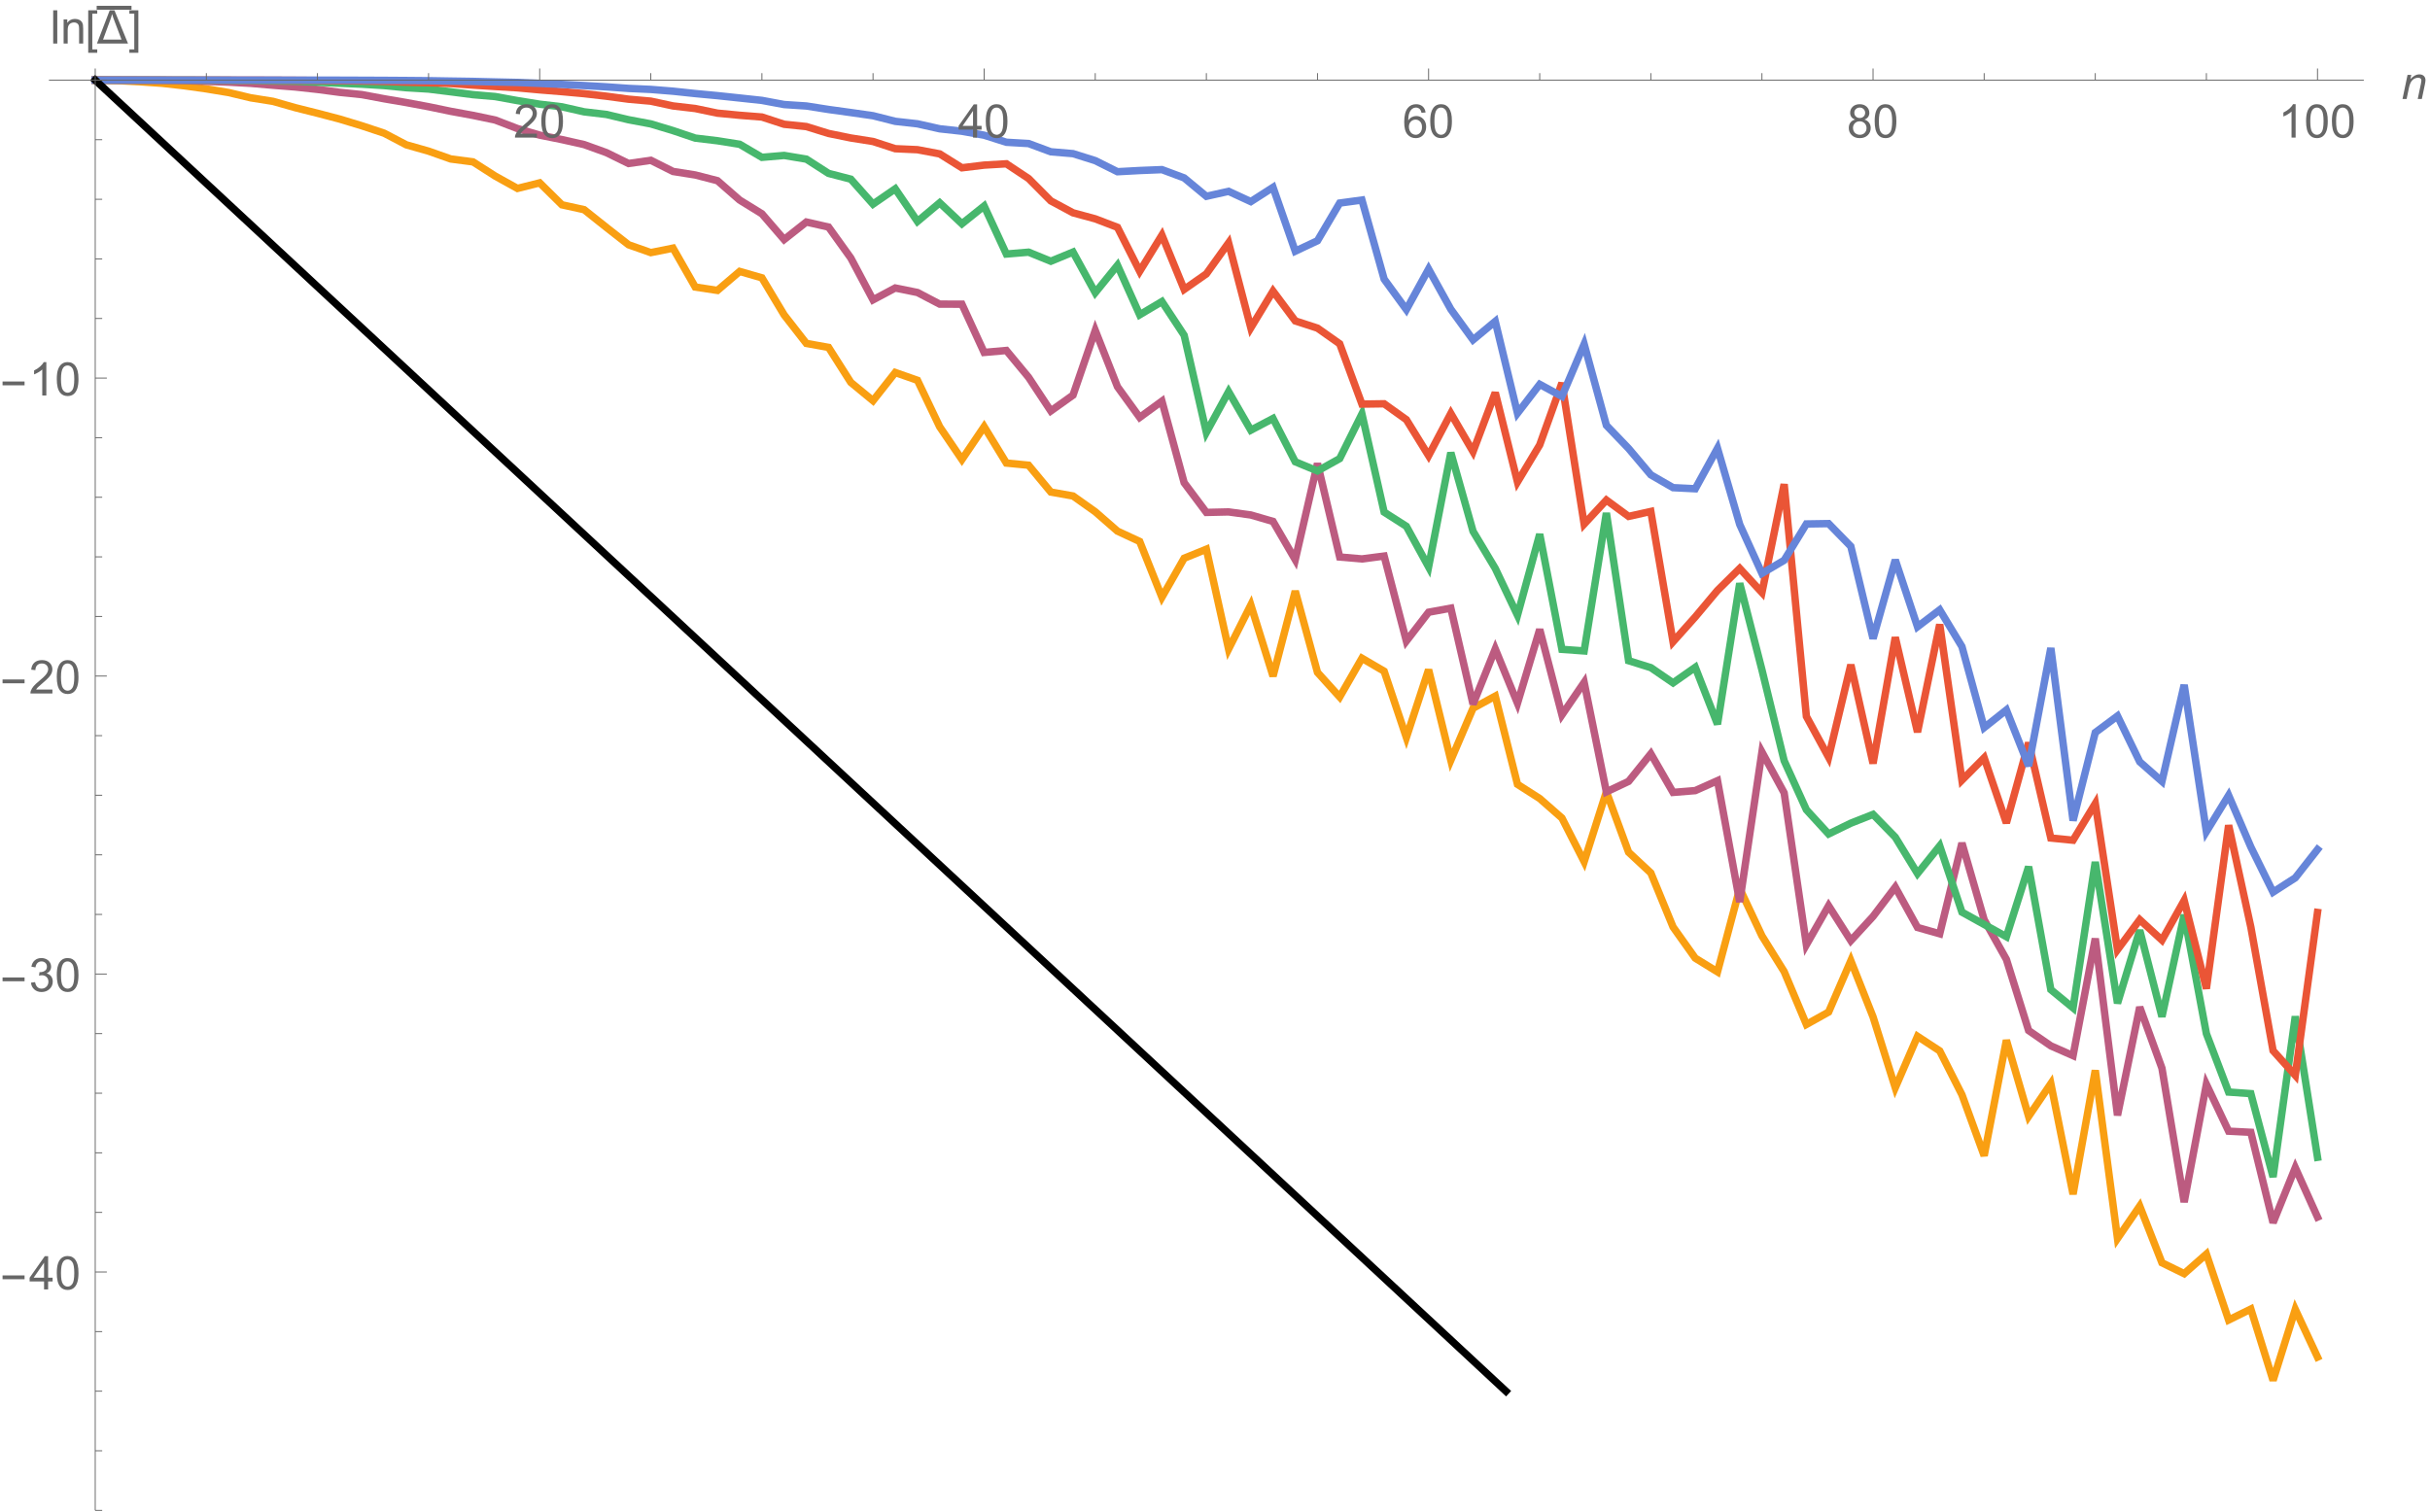 <?xml version="1.0" encoding="UTF-8"?>
<svg xmlns="http://www.w3.org/2000/svg" xmlns:xlink="http://www.w3.org/1999/xlink" width="837pt" height="521pt" viewBox="0 0 837 521" version="1.1">
<defs>
<g>
<symbol overflow="visible" id="glyph0-0">
<path style="stroke:none;" d="M 2 0 L 2 -10 L 10 -10 L 10 0 Z M 2.25 -0.25 L 9.75 -0.25 L 9.75 -9.75 L 2.25 -9.75 Z M 2.25 -0.25 "/>
</symbol>
<symbol overflow="visible" id="glyph0-1">
<path style="stroke:none;" d="M 8.055 -1.352 L 8.055 0 L 0.484 0 C 0.473 -0.336 0.527 -0.66 0.648 -0.977 C 0.84 -1.488 1.148 -1.996 1.574 -2.5 C 1.996 -2.996 2.609 -3.574 3.414 -4.234 C 4.656 -5.254 5.496 -6.062 5.938 -6.66 C 6.371 -7.254 6.59 -7.816 6.594 -8.352 C 6.59 -8.906 6.391 -9.379 5.996 -9.762 C 5.594 -10.145 5.074 -10.336 4.438 -10.336 C 3.758 -10.336 3.219 -10.133 2.812 -9.727 C 2.406 -9.32 2.199 -8.758 2.195 -8.039 L 0.75 -8.188 C 0.848 -9.262 1.219 -10.086 1.867 -10.652 C 2.512 -11.215 3.379 -11.496 4.469 -11.5 C 5.566 -11.496 6.438 -11.191 7.078 -10.586 C 7.719 -9.973 8.039 -9.219 8.039 -8.32 C 8.039 -7.859 7.945 -7.406 7.758 -6.969 C 7.57 -6.523 7.258 -6.059 6.824 -5.57 C 6.387 -5.078 5.664 -4.406 4.656 -3.555 C 3.809 -2.844 3.266 -2.363 3.031 -2.113 C 2.789 -1.859 2.594 -1.605 2.438 -1.352 Z M 8.055 -1.352 "/>
</symbol>
<symbol overflow="visible" id="glyph0-2">
<path style="stroke:none;" d="M 0.664 -5.648 C 0.66 -7 0.801 -8.09 1.082 -8.918 C 1.359 -9.742 1.773 -10.379 2.324 -10.828 C 2.871 -11.273 3.562 -11.496 4.398 -11.5 C 5.012 -11.496 5.551 -11.371 6.016 -11.129 C 6.477 -10.879 6.859 -10.523 7.164 -10.059 C 7.465 -9.59 7.703 -9.023 7.875 -8.355 C 8.047 -7.684 8.133 -6.781 8.133 -5.648 C 8.133 -4.305 7.992 -3.219 7.719 -2.395 C 7.438 -1.566 7.027 -0.93 6.48 -0.48 C 5.93 -0.031 5.234 0.191 4.398 0.195 C 3.293 0.191 2.426 -0.199 1.797 -0.992 C 1.039 -1.941 0.66 -3.496 0.664 -5.648 Z M 2.109 -5.648 C 2.109 -3.766 2.328 -2.512 2.77 -1.895 C 3.207 -1.27 3.75 -0.961 4.398 -0.961 C 5.043 -0.961 5.586 -1.273 6.027 -1.898 C 6.465 -2.523 6.684 -3.773 6.688 -5.648 C 6.684 -7.531 6.465 -8.781 6.027 -9.406 C 5.586 -10.023 5.039 -10.336 4.383 -10.336 C 3.734 -10.336 3.219 -10.062 2.836 -9.516 C 2.352 -8.816 2.109 -7.527 2.109 -5.648 Z M 2.109 -5.648 "/>
</symbol>
<symbol overflow="visible" id="glyph0-3">
<path style="stroke:none;" d="M 5.172 0 L 5.172 -2.742 L 0.203 -2.742 L 0.203 -4.031 L 5.43 -11.453 L 6.578 -11.453 L 6.578 -4.031 L 8.125 -4.031 L 8.125 -2.742 L 6.578 -2.742 L 6.578 0 Z M 5.172 -4.031 L 5.172 -9.195 L 1.586 -4.031 Z M 5.172 -4.031 "/>
</symbol>
<symbol overflow="visible" id="glyph0-4">
<path style="stroke:none;" d="M 7.961 -8.648 L 6.562 -8.539 C 6.438 -9.086 6.258 -9.488 6.031 -9.742 C 5.648 -10.141 5.18 -10.34 4.625 -10.344 C 4.172 -10.34 3.781 -10.215 3.445 -9.969 C 3 -9.641 2.648 -9.172 2.398 -8.555 C 2.141 -7.934 2.008 -7.051 2 -5.906 C 2.336 -6.422 2.75 -6.805 3.242 -7.055 C 3.727 -7.305 4.242 -7.43 4.781 -7.43 C 5.719 -7.43 6.516 -7.082 7.176 -6.395 C 7.832 -5.699 8.16 -4.809 8.164 -3.719 C 8.16 -2.996 8.008 -2.328 7.699 -1.715 C 7.387 -1.094 6.961 -0.621 6.422 -0.297 C 5.879 0.031 5.262 0.191 4.578 0.195 C 3.402 0.191 2.449 -0.234 1.711 -1.098 C 0.969 -1.957 0.598 -3.379 0.602 -5.359 C 0.598 -7.57 1.008 -9.18 1.828 -10.188 C 2.539 -11.059 3.5 -11.496 4.711 -11.5 C 5.609 -11.496 6.348 -11.242 6.926 -10.742 C 7.5 -10.234 7.844 -9.539 7.961 -8.648 Z M 2.219 -3.711 C 2.215 -3.223 2.316 -2.762 2.527 -2.32 C 2.73 -1.875 3.02 -1.535 3.391 -1.309 C 3.758 -1.074 4.145 -0.961 4.555 -0.961 C 5.145 -0.961 5.656 -1.199 6.086 -1.68 C 6.512 -2.156 6.727 -2.809 6.727 -3.633 C 6.727 -4.422 6.516 -5.043 6.094 -5.504 C 5.672 -5.957 5.141 -6.188 4.5 -6.188 C 3.863 -6.188 3.324 -5.957 2.883 -5.504 C 2.438 -5.043 2.215 -4.445 2.219 -3.711 Z M 2.219 -3.711 "/>
</symbol>
<symbol overflow="visible" id="glyph0-5">
<path style="stroke:none;" d="M 2.828 -6.211 C 2.242 -6.422 1.809 -6.727 1.531 -7.125 C 1.246 -7.52 1.105 -7.992 1.109 -8.547 C 1.105 -9.379 1.406 -10.078 2.008 -10.648 C 2.605 -11.211 3.402 -11.496 4.398 -11.5 C 5.395 -11.496 6.199 -11.207 6.812 -10.629 C 7.418 -10.047 7.723 -9.34 7.727 -8.508 C 7.723 -7.977 7.582 -7.512 7.309 -7.121 C 7.027 -6.723 6.605 -6.422 6.039 -6.211 C 6.738 -5.98 7.273 -5.609 7.645 -5.102 C 8.008 -4.59 8.191 -3.98 8.195 -3.273 C 8.191 -2.293 7.844 -1.469 7.156 -0.805 C 6.461 -0.137 5.551 0.191 4.422 0.195 C 3.289 0.191 2.379 -0.141 1.688 -0.809 C 0.992 -1.477 0.645 -2.309 0.648 -3.312 C 0.645 -4.055 0.832 -4.68 1.215 -5.184 C 1.59 -5.684 2.129 -6.027 2.828 -6.211 Z M 2.547 -8.594 C 2.543 -8.051 2.719 -7.609 3.07 -7.266 C 3.418 -6.922 3.871 -6.75 4.43 -6.75 C 4.969 -6.75 5.41 -6.918 5.762 -7.262 C 6.105 -7.598 6.281 -8.016 6.281 -8.516 C 6.281 -9.027 6.102 -9.461 5.746 -9.816 C 5.387 -10.164 4.941 -10.34 4.414 -10.344 C 3.875 -10.34 3.43 -10.168 3.078 -9.828 C 2.719 -9.48 2.543 -9.07 2.547 -8.594 Z M 2.094 -3.305 C 2.09 -2.902 2.188 -2.512 2.379 -2.141 C 2.566 -1.762 2.848 -1.473 3.227 -1.27 C 3.598 -1.062 4 -0.961 4.438 -0.961 C 5.105 -0.961 5.66 -1.176 6.102 -1.609 C 6.535 -2.039 6.754 -2.59 6.758 -3.258 C 6.754 -3.934 6.531 -4.492 6.082 -4.938 C 5.629 -5.379 5.062 -5.602 4.391 -5.602 C 3.727 -5.602 3.18 -5.383 2.746 -4.945 C 2.309 -4.508 2.09 -3.961 2.094 -3.305 Z M 2.094 -3.305 "/>
</symbol>
<symbol overflow="visible" id="glyph0-6">
<path style="stroke:none;" d="M 5.961 0 L 4.555 0 L 4.555 -8.961 C 4.211 -8.633 3.77 -8.312 3.223 -7.992 C 2.672 -7.668 2.176 -7.426 1.742 -7.266 L 1.742 -8.625 C 2.523 -8.992 3.211 -9.438 3.805 -9.969 C 4.391 -10.492 4.809 -11.004 5.055 -11.5 L 5.961 -11.5 Z M 5.961 0 "/>
</symbol>
<symbol overflow="visible" id="glyph0-7">
<path style="stroke:none;" d="M 0.672 -3.023 L 2.078 -3.211 C 2.238 -2.414 2.512 -1.84 2.902 -1.488 C 3.285 -1.137 3.758 -0.961 4.32 -0.961 C 4.977 -0.961 5.535 -1.188 5.996 -1.648 C 6.449 -2.102 6.68 -2.672 6.68 -3.352 C 6.68 -3.996 6.469 -4.527 6.047 -4.949 C 5.625 -5.367 5.086 -5.578 4.438 -5.578 C 4.168 -5.578 3.84 -5.523 3.445 -5.422 L 3.602 -6.656 C 3.691 -6.645 3.766 -6.637 3.828 -6.641 C 4.422 -6.637 4.961 -6.793 5.445 -7.109 C 5.922 -7.418 6.164 -7.902 6.164 -8.555 C 6.164 -9.07 5.988 -9.496 5.641 -9.836 C 5.289 -10.172 4.84 -10.34 4.289 -10.344 C 3.742 -10.34 3.285 -10.168 2.922 -9.828 C 2.555 -9.48 2.32 -8.965 2.219 -8.281 L 0.812 -8.531 C 0.98 -9.473 1.371 -10.203 1.984 -10.723 C 2.59 -11.238 3.348 -11.496 4.258 -11.5 C 4.879 -11.496 5.453 -11.363 5.984 -11.098 C 6.508 -10.828 6.91 -10.461 7.191 -10 C 7.465 -9.535 7.605 -9.043 7.609 -8.523 C 7.605 -8.027 7.473 -7.578 7.211 -7.172 C 6.941 -6.766 6.547 -6.441 6.031 -6.203 C 6.703 -6.043 7.23 -5.719 7.609 -5.23 C 7.98 -4.734 8.168 -4.117 8.172 -3.383 C 8.168 -2.379 7.805 -1.531 7.078 -0.84 C 6.348 -0.145 5.426 0.199 4.312 0.203 C 3.305 0.199 2.469 -0.098 1.809 -0.695 C 1.141 -1.293 0.762 -2.07 0.672 -3.023 Z M 0.672 -3.023 "/>
</symbol>
<symbol overflow="visible" id="glyph0-8">
<path style="stroke:none;" d="M 1.023 0 L 1.023 -11.453 L 2.43 -11.453 L 2.43 0 Z M 1.023 0 "/>
</symbol>
<symbol overflow="visible" id="glyph0-9">
<path style="stroke:none;" d="M 1.055 0 L 1.055 -8.297 L 2.32 -8.297 L 2.32 -7.117 C 2.93 -8.027 3.809 -8.484 4.961 -8.484 C 5.457 -8.484 5.918 -8.395 6.34 -8.215 C 6.758 -8.035 7.07 -7.797 7.281 -7.508 C 7.488 -7.211 7.633 -6.867 7.719 -6.469 C 7.766 -6.207 7.793 -5.75 7.797 -5.102 L 7.797 0 L 6.391 0 L 6.391 -5.047 C 6.387 -5.617 6.332 -6.047 6.227 -6.332 C 6.113 -6.613 5.918 -6.84 5.645 -7.012 C 5.363 -7.18 5.039 -7.266 4.664 -7.266 C 4.062 -7.266 3.543 -7.074 3.113 -6.695 C 2.676 -6.312 2.461 -5.59 2.461 -4.531 L 2.461 0 Z M 1.055 0 "/>
</symbol>
<symbol overflow="visible" id="glyph1-0">
<path style="stroke:none;" d="M 2 0 L 2 -10 L 10 -10 L 10 0 Z M 2.25 -0.25 L 9.75 -0.25 L 9.75 -9.75 L 2.25 -9.75 Z M 2.25 -0.25 "/>
</symbol>
<symbol overflow="visible" id="glyph1-1">
<path style="stroke:none;" d="M 0.531 0 L 2.266 -8.297 L 3.547 -8.297 L 3.242 -6.852 C 3.797 -7.414 4.32 -7.828 4.805 -8.094 C 5.289 -8.352 5.781 -8.484 6.289 -8.484 C 6.957 -8.484 7.484 -8.301 7.871 -7.938 C 8.25 -7.57 8.441 -7.082 8.445 -6.477 C 8.441 -6.164 8.375 -5.68 8.242 -5.023 L 7.188 0 L 5.773 0 L 6.875 -5.258 C 6.98 -5.766 7.035 -6.145 7.039 -6.391 C 7.035 -6.664 6.941 -6.887 6.754 -7.062 C 6.562 -7.23 6.289 -7.316 5.93 -7.32 C 5.203 -7.316 4.559 -7.059 3.996 -6.539 C 3.43 -6.016 3.012 -5.121 2.75 -3.859 L 1.945 0 Z M 0.531 0 "/>
</symbol>
<symbol overflow="visible" id="glyph2-0">
<path style="stroke:none;" d="M 1 0 L 1 -12.797 L 7 -12.797 L 7 0 Z M 2 -1 L 6 -1 L 6 -11.797 L 2 -11.797 Z M 2 -1 "/>
</symbol>
<symbol overflow="visible" id="glyph2-1">
<path style="stroke:none;" d="M 8.461 -3.508 L 0.883 -3.508 L 0.883 -4.82 L 8.461 -4.82 Z M 8.461 -3.508 "/>
</symbol>
<symbol overflow="visible" id="glyph2-2">
<path style="stroke:none;" d="M 4.195 3.188 L 1.086 3.188 L 1.086 -11.453 L 4.195 -11.453 L 4.195 -10.289 L 2.492 -10.289 L 2.492 2.016 L 4.195 2.016 Z M 4.195 3.188 "/>
</symbol>
<symbol overflow="visible" id="glyph2-3">
<path style="stroke:none;" d="M 10.797 0 L 0.094 0 L 4.492 -11.453 L 6.125 -11.453 Z M 8.562 -1.359 L 6.047 -7.984 C 5.91 -8.348 5.777 -8.711 5.648 -9.078 C 5.516 -9.438 5.402 -9.812 5.312 -10.195 C 5.223 -9.812 5.121 -9.438 5.004 -9.07 C 4.887 -8.699 4.758 -8.332 4.625 -7.969 L 2.195 -1.359 Z M 8.562 -1.359 "/>
</symbol>
<symbol overflow="visible" id="glyph2-4">
<path style="stroke:none;" d="M 3.359 3.188 L 0.258 3.188 L 0.258 2.016 L 1.953 2.016 L 1.953 -10.289 L 0.258 -10.289 L 0.258 -11.453 L 3.359 -11.453 Z M 3.359 3.188 "/>
</symbol>
</g>
</defs>
<g id="surface124">
<path style="fill:none;stroke-width:2.56;stroke-linecap:square;stroke-linejoin:miter;stroke:rgb(97.281%,62.163%,7.336%);stroke-opacity:1;stroke-miterlimit:3.25;" d="M 137.801 35.605 L 145.453 35.773 L 153.109 36.16 L 160.762 36.691 L 168.418 37.543 L 176.074 38.617 L 183.727 39.879 L 191.383 41.707 L 199.035 42.918 L 206.691 45.098 L 214.344 47.016 L 222 49.023 L 229.656 51.344 L 237.309 53.887 L 244.965 57.902 L 252.617 60.074 L 260.273 62.777 L 267.926 63.773 L 275.582 68.676 L 283.234 72.918 L 290.891 71.004 L 298.547 78.562 L 306.199 80.246 L 313.855 86.344 L 321.508 92.336 L 329.164 95.035 L 336.816 93.492 L 344.473 106.906 L 352.125 108.055 L 359.781 101.52 L 367.438 103.727 L 375.09 116.496 L 382.746 126.32 L 390.398 127.695 L 398.055 139.75 L 405.707 146.055 L 413.363 136.348 L 421.02 139.031 L 428.672 155.055 L 436.328 166.316 L 443.98 155.008 L 451.637 167.543 L 459.289 168.285 L 466.945 177.527 L 474.598 178.891 L 482.254 184.32 L 489.91 191.008 L 497.562 194.559 L 505.219 213.766 L 512.871 200.344 L 520.527 197.227 L 528.18 231.637 L 535.836 216.449 L 543.488 240.969 L 551.145 211.656 L 558.801 239.676 L 566.453 248.137 L 574.109 234.793 L 581.762 239.27 L 589.418 262.086 L 597.07 238.742 L 604.727 269.926 L 612.383 252.02 L 620.035 247.844 L 627.691 278.234 L 635.344 283.129 L 643 289.852 L 650.652 304.887 L 658.309 280.805 L 665.961 301.625 L 673.617 308.758 L 681.273 327.383 L 688.926 338.133 L 696.582 342.84 L 704.234 314.145 L 711.891 330.453 L 719.543 342.75 L 727.199 360.961 L 734.852 356.695 L 742.508 339.012 L 750.164 358.371 L 757.816 382.762 L 765.473 365.062 L 773.125 370.074 L 780.781 385.184 L 788.434 406.199 L 796.09 366.398 L 803.746 392.645 L 811.398 381.363 L 819.055 419.449 L 826.707 376.781 L 834.363 434.703 L 842.016 423.543 L 849.672 443.078 L 857.324 446.836 L 864.98 440.082 L 872.637 462.797 L 880.289 459.027 L 887.945 483.602 L 895.598 459.148 L 903.254 475.566 " transform="matrix(1,0,0,1,-105,-8)"/>
<path style="fill:none;stroke-width:2.56;stroke-linecap:square;stroke-linejoin:miter;stroke:rgb(73.677%,35.8%,50.302%);stroke-opacity:1;stroke-miterlimit:3.25;" d="M 137.801 35.602 L 145.453 35.602 L 153.109 35.633 L 160.762 35.676 L 168.418 35.77 L 176.074 36.035 L 183.727 36.301 L 191.383 36.715 L 199.035 37.363 L 206.691 37.965 L 214.344 38.801 L 222 39.816 L 229.656 40.598 L 237.309 42.031 L 244.965 43.34 L 252.617 44.766 L 260.273 46.355 L 267.926 47.758 L 275.582 49.355 L 283.234 52.293 L 290.891 54.555 L 298.547 56.098 L 306.199 57.816 L 313.855 60.578 L 321.508 64.332 L 329.164 63.23 L 336.816 67.074 L 344.473 68.285 L 352.125 70.254 L 359.781 76.941 L 367.438 81.664 L 375.09 90.535 L 382.746 84.496 L 390.398 86.234 L 398.055 96.895 L 405.707 111.309 L 413.363 107.227 L 421.02 108.777 L 428.672 112.781 L 436.328 112.805 L 443.98 129.426 L 451.637 128.754 L 459.289 138 L 466.945 149.594 L 474.598 144.141 L 482.254 121.844 L 489.91 141.254 L 497.562 151.812 L 505.219 146.219 L 512.871 174.312 L 520.527 184.551 L 528.18 184.375 L 535.836 185.43 L 543.488 187.656 L 551.145 200.84 L 558.801 167.676 L 566.453 199.914 L 574.109 200.574 L 581.762 199.586 L 589.418 228.879 L 597.07 218.941 L 604.727 217.535 L 612.383 250.641 L 620.035 231.602 L 627.691 250.297 L 635.344 224.855 L 643 254.301 L 650.652 243.113 L 658.309 280.836 L 665.961 277.215 L 673.617 267.707 L 681.273 281.016 L 688.926 280.395 L 696.582 276.977 L 704.234 318.766 L 711.891 267.098 L 719.543 281.18 L 727.199 333.504 L 734.852 320.059 L 742.508 332.086 L 750.164 323.746 L 757.816 313.668 L 765.473 327.551 L 773.125 329.73 L 780.781 298.465 L 788.434 324.898 L 796.09 338.555 L 803.746 363.062 L 811.398 368.34 L 819.055 371.715 L 826.707 331.363 L 834.363 392.285 L 842.016 354.988 L 849.672 376.047 L 857.324 422.184 L 864.98 381.586 L 872.637 397.738 L 880.289 398.129 L 887.945 429.285 L 895.598 410.328 L 903.254 427.336 " transform="matrix(1,0,0,1,-105,-8)"/>
<path style="fill:none;stroke-width:2.56;stroke-linecap:square;stroke-linejoin:miter;stroke:rgb(28.026%,71.5%,42.92%);stroke-opacity:1;stroke-miterlimit:3.25;" d="M 137.801 35.602 L 153.109 35.602 L 160.762 35.605 L 168.418 35.613 L 176.074 35.645 L 183.727 35.691 L 191.383 35.766 L 199.035 35.906 L 206.691 36.008 L 214.344 36.324 L 222 36.684 L 229.656 37.004 L 237.309 37.477 L 244.965 38.219 L 252.617 38.68 L 260.273 39.625 L 267.926 40.613 L 275.582 41.27 L 283.234 42.664 L 290.891 43.898 L 298.547 44.801 L 306.199 46.531 L 313.855 47.43 L 321.508 49.254 L 329.164 50.688 L 336.816 53 L 344.473 55.582 L 352.125 56.496 L 359.781 57.711 L 367.438 62.207 L 375.09 61.555 L 382.746 62.828 L 390.398 67.746 L 398.055 69.727 L 405.707 78.328 L 413.363 73.051 L 421.02 84.285 L 428.672 77.871 L 436.328 85.094 L 443.98 78.973 L 451.637 95.523 L 459.289 94.887 L 466.945 98.004 L 474.598 94.848 L 482.254 108.836 L 489.91 99.398 L 497.562 116.457 L 505.219 111.902 L 512.871 123.516 L 520.527 156.988 L 528.18 142.949 L 535.836 156.215 L 543.488 152.188 L 551.145 167.098 L 558.801 170.27 L 566.453 166.008 L 574.109 150.629 L 581.762 184.453 L 589.418 189.336 L 597.07 203.32 L 604.727 163.953 L 612.383 191.059 L 620.035 203.852 L 627.691 219.98 L 635.344 192.047 L 643 231.723 L 650.652 232.277 L 658.309 184.746 L 665.961 235.641 L 673.617 238.027 L 681.273 243.277 L 688.926 237.922 L 696.582 257.527 L 704.234 208.977 L 711.891 238.801 L 719.543 270.102 L 727.199 286.996 L 734.852 295.344 L 742.508 291.621 L 750.164 288.598 L 757.816 296.438 L 765.473 308.969 L 773.125 299.441 L 780.781 322.27 L 788.434 326.512 L 796.09 330.734 L 803.746 306.617 L 811.398 348.98 L 819.055 355.266 L 826.707 304.977 L 834.363 353.68 L 842.016 328.5 L 849.672 358.297 L 857.324 323.191 L 864.98 364.137 L 872.637 384.262 L 880.289 384.805 L 887.945 413.516 L 895.598 358.18 L 903.254 406.738 " transform="matrix(1,0,0,1,-105,-8)"/>
<path style="fill:none;stroke-width:2.56;stroke-linecap:square;stroke-linejoin:miter;stroke:rgb(91.499%,33.249%,21.249%);stroke-opacity:1;stroke-miterlimit:3.25;" d="M 137.801 35.602 L 176.074 35.602 L 183.727 35.605 L 191.383 35.617 L 199.035 35.637 L 206.691 35.672 L 214.344 35.719 L 229.656 35.914 L 237.309 36.055 L 244.965 36.309 L 252.617 36.523 L 260.273 36.77 L 267.926 37.316 L 275.582 37.797 L 283.234 38.254 L 290.891 38.953 L 298.547 39.57 L 306.199 40.266 L 313.855 41.148 L 321.508 42.18 L 329.164 42.855 L 336.816 44.5 L 344.473 45.391 L 352.125 46.988 L 359.781 47.719 L 367.438 48.32 L 375.09 50.816 L 382.746 51.605 L 390.398 53.98 L 398.055 55.543 L 405.707 56.75 L 413.363 59.234 L 421.02 59.578 L 428.672 61.023 L 436.328 65.809 L 443.98 64.887 L 451.637 64.434 L 459.289 69.512 L 466.945 77.215 L 474.598 81.324 L 482.254 83.398 L 489.91 86.324 L 497.562 101.465 L 505.219 89.02 L 512.871 107.715 L 520.527 102.352 L 528.18 91.684 L 535.836 120.938 L 543.488 108.301 L 551.145 118.566 L 558.801 121.055 L 566.453 126.453 L 574.109 147.23 L 581.762 147.121 L 589.418 152.598 L 597.07 164.984 L 604.727 150.449 L 612.383 163.602 L 620.035 143.273 L 627.691 174.059 L 635.344 161.297 L 643 139.941 L 650.652 188.566 L 658.309 180.297 L 665.961 185.922 L 673.617 184.215 L 681.273 229.117 L 688.926 220.551 L 696.582 211.414 L 704.234 203.852 L 711.891 212.148 L 719.543 174.824 L 727.199 254.832 L 734.852 268.902 L 742.508 237.039 L 750.164 271.039 L 757.816 227.578 L 765.473 260.25 L 773.125 223.141 L 780.781 276.797 L 788.434 269.098 L 796.09 291.555 L 803.746 263.891 L 811.398 296.746 L 819.055 297.488 L 826.707 284.855 L 834.363 335.215 L 842.016 324.871 L 849.672 331.914 L 857.324 318.25 L 864.98 348.629 L 872.637 292.344 L 880.289 327.426 L 887.945 370 L 895.598 378.504 L 903.254 322.379 " transform="matrix(1,0,0,1,-105,-8)"/>
<path style="fill:none;stroke-width:2.56;stroke-linecap:square;stroke-linejoin:miter;stroke:rgb(40.082%,52.2%,84.999%);stroke-opacity:1;stroke-miterlimit:3.25;" d="M 137.801 35.602 L 191.383 35.602 L 199.035 35.605 L 206.691 35.609 L 214.344 35.621 L 222 35.629 L 229.656 35.656 L 237.309 35.688 L 244.965 35.738 L 252.617 35.805 L 260.273 35.934 L 267.926 36.047 L 275.582 36.234 L 283.234 36.406 L 290.891 36.723 L 298.547 37.074 L 306.199 37.473 L 313.855 37.922 L 321.508 38.461 L 329.164 38.809 L 336.816 39.422 L 344.473 40.234 L 352.125 40.953 L 359.781 41.766 L 367.438 42.59 L 375.09 44.02 L 382.746 44.52 L 390.398 45.719 L 398.055 46.777 L 405.707 47.871 L 413.363 49.805 L 421.02 50.66 L 428.672 52.375 L 436.328 53.215 L 443.98 54.582 L 451.637 57.016 L 459.289 57.457 L 466.945 60.297 L 474.598 60.938 L 482.254 63.344 L 489.91 67.164 L 497.562 66.75 L 505.219 66.441 L 512.871 69.297 L 520.527 75.633 L 528.18 73.926 L 535.836 77.461 L 543.488 72.551 L 551.145 94.543 L 558.801 90.938 L 566.453 77.961 L 574.109 76.918 L 581.762 104.176 L 589.418 114.664 L 597.07 100.719 L 604.727 114.555 L 612.383 125.094 L 620.035 118.73 L 627.691 150.371 L 635.344 140.426 L 643 144.57 L 650.652 126.57 L 658.309 154.547 L 665.961 162.523 L 673.617 171.602 L 681.273 176.02 L 688.926 176.398 L 696.582 162.453 L 704.234 188.695 L 711.891 205.559 L 719.543 201.039 L 727.199 188.527 L 734.852 188.406 L 742.508 196.246 L 750.164 228.027 L 757.816 200.918 L 765.473 223.938 L 773.125 218.117 L 780.781 230.789 L 788.434 258.688 L 796.09 252.613 L 803.746 271.918 L 811.398 231.277 L 819.055 290.727 L 826.707 260.387 L 834.363 254.688 L 842.016 270.469 L 849.672 277.219 L 857.324 243.984 L 864.98 294.535 L 872.637 282.039 L 880.289 299.832 L 887.945 315.375 L 895.598 310.449 L 903.254 300.691 " transform="matrix(1,0,0,1,-105,-8)"/>
<path style="fill:none;stroke-width:2.56;stroke-linecap:square;stroke-linejoin:miter;stroke:rgb(0%,0%,0%);stroke-opacity:1;stroke-miterlimit:3.25;" d="M 137.801 35.602 L 138.035 35.816 L 138.738 36.473 L 139.68 37.348 L 141.555 39.094 L 145.312 42.586 L 152.824 49.566 L 169.113 64.711 L 184.324 78.852 L 199.234 92.711 L 215.406 107.75 L 230.504 121.781 L 246.863 136.992 L 262.922 151.922 L 277.906 165.852 L 294.148 180.953 L 309.316 195.051 L 324.184 208.871 L 340.312 223.871 L 355.363 237.863 L 371.68 253.031 L 387.699 267.922 L 402.637 281.809 L 418.836 296.871 L 433.961 310.93 L 450.344 326.16 L 466.434 341.117 L 481.441 355.07 L 497.715 370.199 L 512.906 384.32 L 527.801 398.168 L 543.957 413.191 L 559.035 427.207 L 575.379 442.402 L 591.422 457.316 L 606.387 471.227 L 622.617 486.316 L 623.699 487.32 " transform="matrix(1,0,0,1,-105,-8)"/>
<path style="fill:none;stroke-width:0.32;stroke-linecap:butt;stroke-linejoin:miter;stroke:rgb(39.999%,39.999%,39.999%);stroke-opacity:1;stroke-miterlimit:3.25;" d="M 137.801 35.602 L 137.801 31.602 " transform="matrix(1,0,0,1,-105,-8)"/>
<path style="fill:none;stroke-width:0.32;stroke-linecap:butt;stroke-linejoin:miter;stroke:rgb(39.999%,39.999%,39.999%);stroke-opacity:1;stroke-miterlimit:3.25;" d="M 176.074 35.602 L 176.074 33.199 " transform="matrix(1,0,0,1,-105,-8)"/>
<path style="fill:none;stroke-width:0.32;stroke-linecap:butt;stroke-linejoin:miter;stroke:rgb(39.999%,39.999%,39.999%);stroke-opacity:1;stroke-miterlimit:3.25;" d="M 214.344 35.602 L 214.344 33.199 " transform="matrix(1,0,0,1,-105,-8)"/>
<path style="fill:none;stroke-width:0.32;stroke-linecap:butt;stroke-linejoin:miter;stroke:rgb(39.999%,39.999%,39.999%);stroke-opacity:1;stroke-miterlimit:3.25;" d="M 252.617 35.602 L 252.617 33.199 " transform="matrix(1,0,0,1,-105,-8)"/>
<path style="fill:none;stroke-width:0.32;stroke-linecap:butt;stroke-linejoin:miter;stroke:rgb(39.999%,39.999%,39.999%);stroke-opacity:1;stroke-miterlimit:3.25;" d="M 290.891 35.602 L 290.891 31.602 " transform="matrix(1,0,0,1,-105,-8)"/>
<g style="fill:rgb(39.999%,39.999%,39.999%);fill-opacity:1;">
  <use xlink:href="#glyph0-1" x="176.891" y="47.4"/>
  <use xlink:href="#glyph0-2" x="185.789" y="47.4"/>
</g>
<path style="fill:none;stroke-width:0.32;stroke-linecap:butt;stroke-linejoin:miter;stroke:rgb(39.999%,39.999%,39.999%);stroke-opacity:1;stroke-miterlimit:3.25;" d="M 329.164 35.602 L 329.164 33.199 " transform="matrix(1,0,0,1,-105,-8)"/>
<path style="fill:none;stroke-width:0.32;stroke-linecap:butt;stroke-linejoin:miter;stroke:rgb(39.999%,39.999%,39.999%);stroke-opacity:1;stroke-miterlimit:3.25;" d="M 367.438 35.602 L 367.438 33.199 " transform="matrix(1,0,0,1,-105,-8)"/>
<path style="fill:none;stroke-width:0.32;stroke-linecap:butt;stroke-linejoin:miter;stroke:rgb(39.999%,39.999%,39.999%);stroke-opacity:1;stroke-miterlimit:3.25;" d="M 405.707 35.602 L 405.707 33.199 " transform="matrix(1,0,0,1,-105,-8)"/>
<path style="fill:none;stroke-width:0.32;stroke-linecap:butt;stroke-linejoin:miter;stroke:rgb(39.999%,39.999%,39.999%);stroke-opacity:1;stroke-miterlimit:3.25;" d="M 443.98 35.602 L 443.98 31.602 " transform="matrix(1,0,0,1,-105,-8)"/>
<g style="fill:rgb(39.999%,39.999%,39.999%);fill-opacity:1;">
  <use xlink:href="#glyph0-3" x="329.981" y="47.4"/>
  <use xlink:href="#glyph0-2" x="338.88" y="47.4"/>
</g>
<path style="fill:none;stroke-width:0.32;stroke-linecap:butt;stroke-linejoin:miter;stroke:rgb(39.999%,39.999%,39.999%);stroke-opacity:1;stroke-miterlimit:3.25;" d="M 482.254 35.602 L 482.254 33.199 " transform="matrix(1,0,0,1,-105,-8)"/>
<path style="fill:none;stroke-width:0.32;stroke-linecap:butt;stroke-linejoin:miter;stroke:rgb(39.999%,39.999%,39.999%);stroke-opacity:1;stroke-miterlimit:3.25;" d="M 520.527 35.602 L 520.527 33.199 " transform="matrix(1,0,0,1,-105,-8)"/>
<path style="fill:none;stroke-width:0.32;stroke-linecap:butt;stroke-linejoin:miter;stroke:rgb(39.999%,39.999%,39.999%);stroke-opacity:1;stroke-miterlimit:3.25;" d="M 558.801 35.602 L 558.801 33.199 " transform="matrix(1,0,0,1,-105,-8)"/>
<path style="fill:none;stroke-width:0.32;stroke-linecap:butt;stroke-linejoin:miter;stroke:rgb(39.999%,39.999%,39.999%);stroke-opacity:1;stroke-miterlimit:3.25;" d="M 597.07 35.602 L 597.07 31.602 " transform="matrix(1,0,0,1,-105,-8)"/>
<g style="fill:rgb(39.999%,39.999%,39.999%);fill-opacity:1;">
  <use xlink:href="#glyph0-4" x="483.072" y="47.4"/>
  <use xlink:href="#glyph0-2" x="491.97" y="47.4"/>
</g>
<path style="fill:none;stroke-width:0.32;stroke-linecap:butt;stroke-linejoin:miter;stroke:rgb(39.999%,39.999%,39.999%);stroke-opacity:1;stroke-miterlimit:3.25;" d="M 635.344 35.602 L 635.344 33.199 " transform="matrix(1,0,0,1,-105,-8)"/>
<path style="fill:none;stroke-width:0.32;stroke-linecap:butt;stroke-linejoin:miter;stroke:rgb(39.999%,39.999%,39.999%);stroke-opacity:1;stroke-miterlimit:3.25;" d="M 673.617 35.602 L 673.617 33.199 " transform="matrix(1,0,0,1,-105,-8)"/>
<path style="fill:none;stroke-width:0.32;stroke-linecap:butt;stroke-linejoin:miter;stroke:rgb(39.999%,39.999%,39.999%);stroke-opacity:1;stroke-miterlimit:3.25;" d="M 711.891 35.602 L 711.891 33.199 " transform="matrix(1,0,0,1,-105,-8)"/>
<path style="fill:none;stroke-width:0.32;stroke-linecap:butt;stroke-linejoin:miter;stroke:rgb(39.999%,39.999%,39.999%);stroke-opacity:1;stroke-miterlimit:3.25;" d="M 750.164 35.602 L 750.164 31.602 " transform="matrix(1,0,0,1,-105,-8)"/>
<g style="fill:rgb(39.999%,39.999%,39.999%);fill-opacity:1;">
  <use xlink:href="#glyph0-5" x="636.162" y="47.4"/>
  <use xlink:href="#glyph0-2" x="645.061" y="47.4"/>
</g>
<path style="fill:none;stroke-width:0.32;stroke-linecap:butt;stroke-linejoin:miter;stroke:rgb(39.999%,39.999%,39.999%);stroke-opacity:1;stroke-miterlimit:3.25;" d="M 788.434 35.602 L 788.434 33.199 " transform="matrix(1,0,0,1,-105,-8)"/>
<path style="fill:none;stroke-width:0.32;stroke-linecap:butt;stroke-linejoin:miter;stroke:rgb(39.999%,39.999%,39.999%);stroke-opacity:1;stroke-miterlimit:3.25;" d="M 826.707 35.602 L 826.707 33.199 " transform="matrix(1,0,0,1,-105,-8)"/>
<path style="fill:none;stroke-width:0.32;stroke-linecap:butt;stroke-linejoin:miter;stroke:rgb(39.999%,39.999%,39.999%);stroke-opacity:1;stroke-miterlimit:3.25;" d="M 864.98 35.602 L 864.98 33.199 " transform="matrix(1,0,0,1,-105,-8)"/>
<path style="fill:none;stroke-width:0.32;stroke-linecap:butt;stroke-linejoin:miter;stroke:rgb(39.999%,39.999%,39.999%);stroke-opacity:1;stroke-miterlimit:3.25;" d="M 903.254 35.602 L 903.254 31.602 " transform="matrix(1,0,0,1,-105,-8)"/>
<g style="fill:rgb(39.999%,39.999%,39.999%);fill-opacity:1;">
  <use xlink:href="#glyph0-6" x="784.753" y="47.4"/>
  <use xlink:href="#glyph0-2" x="793.651" y="47.4"/>
  <use xlink:href="#glyph0-2" x="802.55" y="47.4"/>
</g>
<path style="fill:none;stroke-width:0.32;stroke-linecap:butt;stroke-linejoin:miter;stroke:rgb(39.999%,39.999%,39.999%);stroke-opacity:1;stroke-miterlimit:3.25;" d="M 121.852 35.602 L 919.199 35.602 " transform="matrix(1,0,0,1,-105,-8)"/>
<g style="fill:rgb(39.999%,39.999%,39.999%);fill-opacity:1;">
  <use xlink:href="#glyph1-1" x="827" y="34.1"/>
</g>
<path style="fill:none;stroke-width:0.32;stroke-linecap:butt;stroke-linejoin:miter;stroke:rgb(39.999%,39.999%,39.999%);stroke-opacity:1;stroke-miterlimit:3.25;" d="M 137.801 528.387 L 140.199 528.387 " transform="matrix(1,0,0,1,-105,-8)"/>
<path style="fill:none;stroke-width:0.32;stroke-linecap:butt;stroke-linejoin:miter;stroke:rgb(39.999%,39.999%,39.999%);stroke-opacity:1;stroke-miterlimit:3.25;" d="M 137.801 507.855 L 140.199 507.855 " transform="matrix(1,0,0,1,-105,-8)"/>
<path style="fill:none;stroke-width:0.32;stroke-linecap:butt;stroke-linejoin:miter;stroke:rgb(39.999%,39.999%,39.999%);stroke-opacity:1;stroke-miterlimit:3.25;" d="M 137.801 487.32 L 140.199 487.32 " transform="matrix(1,0,0,1,-105,-8)"/>
<path style="fill:none;stroke-width:0.32;stroke-linecap:butt;stroke-linejoin:miter;stroke:rgb(39.999%,39.999%,39.999%);stroke-opacity:1;stroke-miterlimit:3.25;" d="M 137.801 466.789 L 140.199 466.789 " transform="matrix(1,0,0,1,-105,-8)"/>
<path style="fill:none;stroke-width:0.32;stroke-linecap:butt;stroke-linejoin:miter;stroke:rgb(39.999%,39.999%,39.999%);stroke-opacity:1;stroke-miterlimit:3.25;" d="M 137.801 446.258 L 141.801 446.258 " transform="matrix(1,0,0,1,-105,-8)"/>
<g style="fill:rgb(39.999%,39.999%,39.999%);fill-opacity:1;">
  <use xlink:href="#glyph2-1" x="0" y="444.256"/>
</g>
<g style="fill:rgb(39.999%,39.999%,39.999%);fill-opacity:1;">
  <use xlink:href="#glyph0-3" x="10" y="444.256"/>
  <use xlink:href="#glyph0-2" x="18.898" y="444.256"/>
</g>
<path style="fill:none;stroke-width:0.32;stroke-linecap:butt;stroke-linejoin:miter;stroke:rgb(39.999%,39.999%,39.999%);stroke-opacity:1;stroke-miterlimit:3.25;" d="M 137.801 425.723 L 140.199 425.723 " transform="matrix(1,0,0,1,-105,-8)"/>
<path style="fill:none;stroke-width:0.32;stroke-linecap:butt;stroke-linejoin:miter;stroke:rgb(39.999%,39.999%,39.999%);stroke-opacity:1;stroke-miterlimit:3.25;" d="M 137.801 405.191 L 140.199 405.191 " transform="matrix(1,0,0,1,-105,-8)"/>
<path style="fill:none;stroke-width:0.32;stroke-linecap:butt;stroke-linejoin:miter;stroke:rgb(39.999%,39.999%,39.999%);stroke-opacity:1;stroke-miterlimit:3.25;" d="M 137.801 384.656 L 140.199 384.656 " transform="matrix(1,0,0,1,-105,-8)"/>
<path style="fill:none;stroke-width:0.32;stroke-linecap:butt;stroke-linejoin:miter;stroke:rgb(39.999%,39.999%,39.999%);stroke-opacity:1;stroke-miterlimit:3.25;" d="M 137.801 364.125 L 140.199 364.125 " transform="matrix(1,0,0,1,-105,-8)"/>
<path style="fill:none;stroke-width:0.32;stroke-linecap:butt;stroke-linejoin:miter;stroke:rgb(39.999%,39.999%,39.999%);stroke-opacity:1;stroke-miterlimit:3.25;" d="M 137.801 343.594 L 141.801 343.594 " transform="matrix(1,0,0,1,-105,-8)"/>
<g style="fill:rgb(39.999%,39.999%,39.999%);fill-opacity:1;">
  <use xlink:href="#glyph2-1" x="0" y="341.592"/>
</g>
<g style="fill:rgb(39.999%,39.999%,39.999%);fill-opacity:1;">
  <use xlink:href="#glyph0-7" x="10" y="341.592"/>
  <use xlink:href="#glyph0-2" x="18.898" y="341.592"/>
</g>
<path style="fill:none;stroke-width:0.32;stroke-linecap:butt;stroke-linejoin:miter;stroke:rgb(39.999%,39.999%,39.999%);stroke-opacity:1;stroke-miterlimit:3.25;" d="M 137.801 323.059 L 140.199 323.059 " transform="matrix(1,0,0,1,-105,-8)"/>
<path style="fill:none;stroke-width:0.32;stroke-linecap:butt;stroke-linejoin:miter;stroke:rgb(39.999%,39.999%,39.999%);stroke-opacity:1;stroke-miterlimit:3.25;" d="M 137.801 302.527 L 140.199 302.527 " transform="matrix(1,0,0,1,-105,-8)"/>
<path style="fill:none;stroke-width:0.32;stroke-linecap:butt;stroke-linejoin:miter;stroke:rgb(39.999%,39.999%,39.999%);stroke-opacity:1;stroke-miterlimit:3.25;" d="M 137.801 281.992 L 140.199 281.992 " transform="matrix(1,0,0,1,-105,-8)"/>
<path style="fill:none;stroke-width:0.32;stroke-linecap:butt;stroke-linejoin:miter;stroke:rgb(39.999%,39.999%,39.999%);stroke-opacity:1;stroke-miterlimit:3.25;" d="M 137.801 261.461 L 140.199 261.461 " transform="matrix(1,0,0,1,-105,-8)"/>
<path style="fill:none;stroke-width:0.32;stroke-linecap:butt;stroke-linejoin:miter;stroke:rgb(39.999%,39.999%,39.999%);stroke-opacity:1;stroke-miterlimit:3.25;" d="M 137.801 240.93 L 141.801 240.93 " transform="matrix(1,0,0,1,-105,-8)"/>
<g style="fill:rgb(39.999%,39.999%,39.999%);fill-opacity:1;">
  <use xlink:href="#glyph2-1" x="0" y="238.928"/>
</g>
<g style="fill:rgb(39.999%,39.999%,39.999%);fill-opacity:1;">
  <use xlink:href="#glyph0-1" x="10" y="238.928"/>
  <use xlink:href="#glyph0-2" x="18.898" y="238.928"/>
</g>
<path style="fill:none;stroke-width:0.32;stroke-linecap:butt;stroke-linejoin:miter;stroke:rgb(39.999%,39.999%,39.999%);stroke-opacity:1;stroke-miterlimit:3.25;" d="M 137.801 220.395 L 140.199 220.395 " transform="matrix(1,0,0,1,-105,-8)"/>
<path style="fill:none;stroke-width:0.32;stroke-linecap:butt;stroke-linejoin:miter;stroke:rgb(39.999%,39.999%,39.999%);stroke-opacity:1;stroke-miterlimit:3.25;" d="M 137.801 199.863 L 140.199 199.863 " transform="matrix(1,0,0,1,-105,-8)"/>
<path style="fill:none;stroke-width:0.32;stroke-linecap:butt;stroke-linejoin:miter;stroke:rgb(39.999%,39.999%,39.999%);stroke-opacity:1;stroke-miterlimit:3.25;" d="M 137.801 179.328 L 140.199 179.328 " transform="matrix(1,0,0,1,-105,-8)"/>
<path style="fill:none;stroke-width:0.32;stroke-linecap:butt;stroke-linejoin:miter;stroke:rgb(39.999%,39.999%,39.999%);stroke-opacity:1;stroke-miterlimit:3.25;" d="M 137.801 158.797 L 140.199 158.797 " transform="matrix(1,0,0,1,-105,-8)"/>
<path style="fill:none;stroke-width:0.32;stroke-linecap:butt;stroke-linejoin:miter;stroke:rgb(39.999%,39.999%,39.999%);stroke-opacity:1;stroke-miterlimit:3.25;" d="M 137.801 138.266 L 141.801 138.266 " transform="matrix(1,0,0,1,-105,-8)"/>
<g style="fill:rgb(39.999%,39.999%,39.999%);fill-opacity:1;">
  <use xlink:href="#glyph2-1" x="0" y="136.264"/>
</g>
<g style="fill:rgb(39.999%,39.999%,39.999%);fill-opacity:1;">
  <use xlink:href="#glyph0-6" x="10" y="136.264"/>
  <use xlink:href="#glyph0-2" x="18.898" y="136.264"/>
</g>
<path style="fill:none;stroke-width:0.32;stroke-linecap:butt;stroke-linejoin:miter;stroke:rgb(39.999%,39.999%,39.999%);stroke-opacity:1;stroke-miterlimit:3.25;" d="M 137.801 117.73 L 140.199 117.73 " transform="matrix(1,0,0,1,-105,-8)"/>
<path style="fill:none;stroke-width:0.32;stroke-linecap:butt;stroke-linejoin:miter;stroke:rgb(39.999%,39.999%,39.999%);stroke-opacity:1;stroke-miterlimit:3.25;" d="M 137.801 97.199 L 140.199 97.199 " transform="matrix(1,0,0,1,-105,-8)"/>
<path style="fill:none;stroke-width:0.32;stroke-linecap:butt;stroke-linejoin:miter;stroke:rgb(39.999%,39.999%,39.999%);stroke-opacity:1;stroke-miterlimit:3.25;" d="M 137.801 76.664 L 140.199 76.664 " transform="matrix(1,0,0,1,-105,-8)"/>
<path style="fill:none;stroke-width:0.32;stroke-linecap:butt;stroke-linejoin:miter;stroke:rgb(39.999%,39.999%,39.999%);stroke-opacity:1;stroke-miterlimit:3.25;" d="M 137.801 56.133 L 140.199 56.133 " transform="matrix(1,0,0,1,-105,-8)"/>
<path style="fill:none;stroke-width:0.32;stroke-linecap:butt;stroke-linejoin:miter;stroke:rgb(39.999%,39.999%,39.999%);stroke-opacity:1;stroke-miterlimit:3.25;" d="M 137.801 35.602 L 141.801 35.602 " transform="matrix(1,0,0,1,-105,-8)"/>
<path style="fill:none;stroke-width:0.32;stroke-linecap:butt;stroke-linejoin:miter;stroke:rgb(39.999%,39.999%,39.999%);stroke-opacity:1;stroke-miterlimit:3.25;" d="M 137.801 528.387 L 137.801 35.602 " transform="matrix(1,0,0,1,-105,-8)"/>
<g style="fill:rgb(39.999%,39.999%,39.999%);fill-opacity:1;">
  <use xlink:href="#glyph0-8" x="17.3" y="15"/>
  <use xlink:href="#glyph0-9" x="20.855" y="15"/>
</g>
<g style="fill:rgb(39.999%,39.999%,39.999%);fill-opacity:1;">
  <use xlink:href="#glyph2-2" x="29.3" y="15"/>
</g>
<g style="fill:rgb(39.999%,39.999%,39.999%);fill-opacity:1;">
  <use xlink:href="#glyph2-3" x="33.3" y="15"/>
</g>
<path style=" stroke:none;fill-rule:evenodd;fill:rgb(39.999%,39.999%,39.999%);fill-opacity:1;" d="M 38.293 2 L 33.301 2 L 33.301 3.359 L 45.293 3.359 L 45.293 2 Z M 38.293 2 "/>
<g style="fill:rgb(39.999%,39.999%,39.999%);fill-opacity:1;">
  <use xlink:href="#glyph2-4" x="44.3" y="15"/>
</g>
</g>
</svg>

